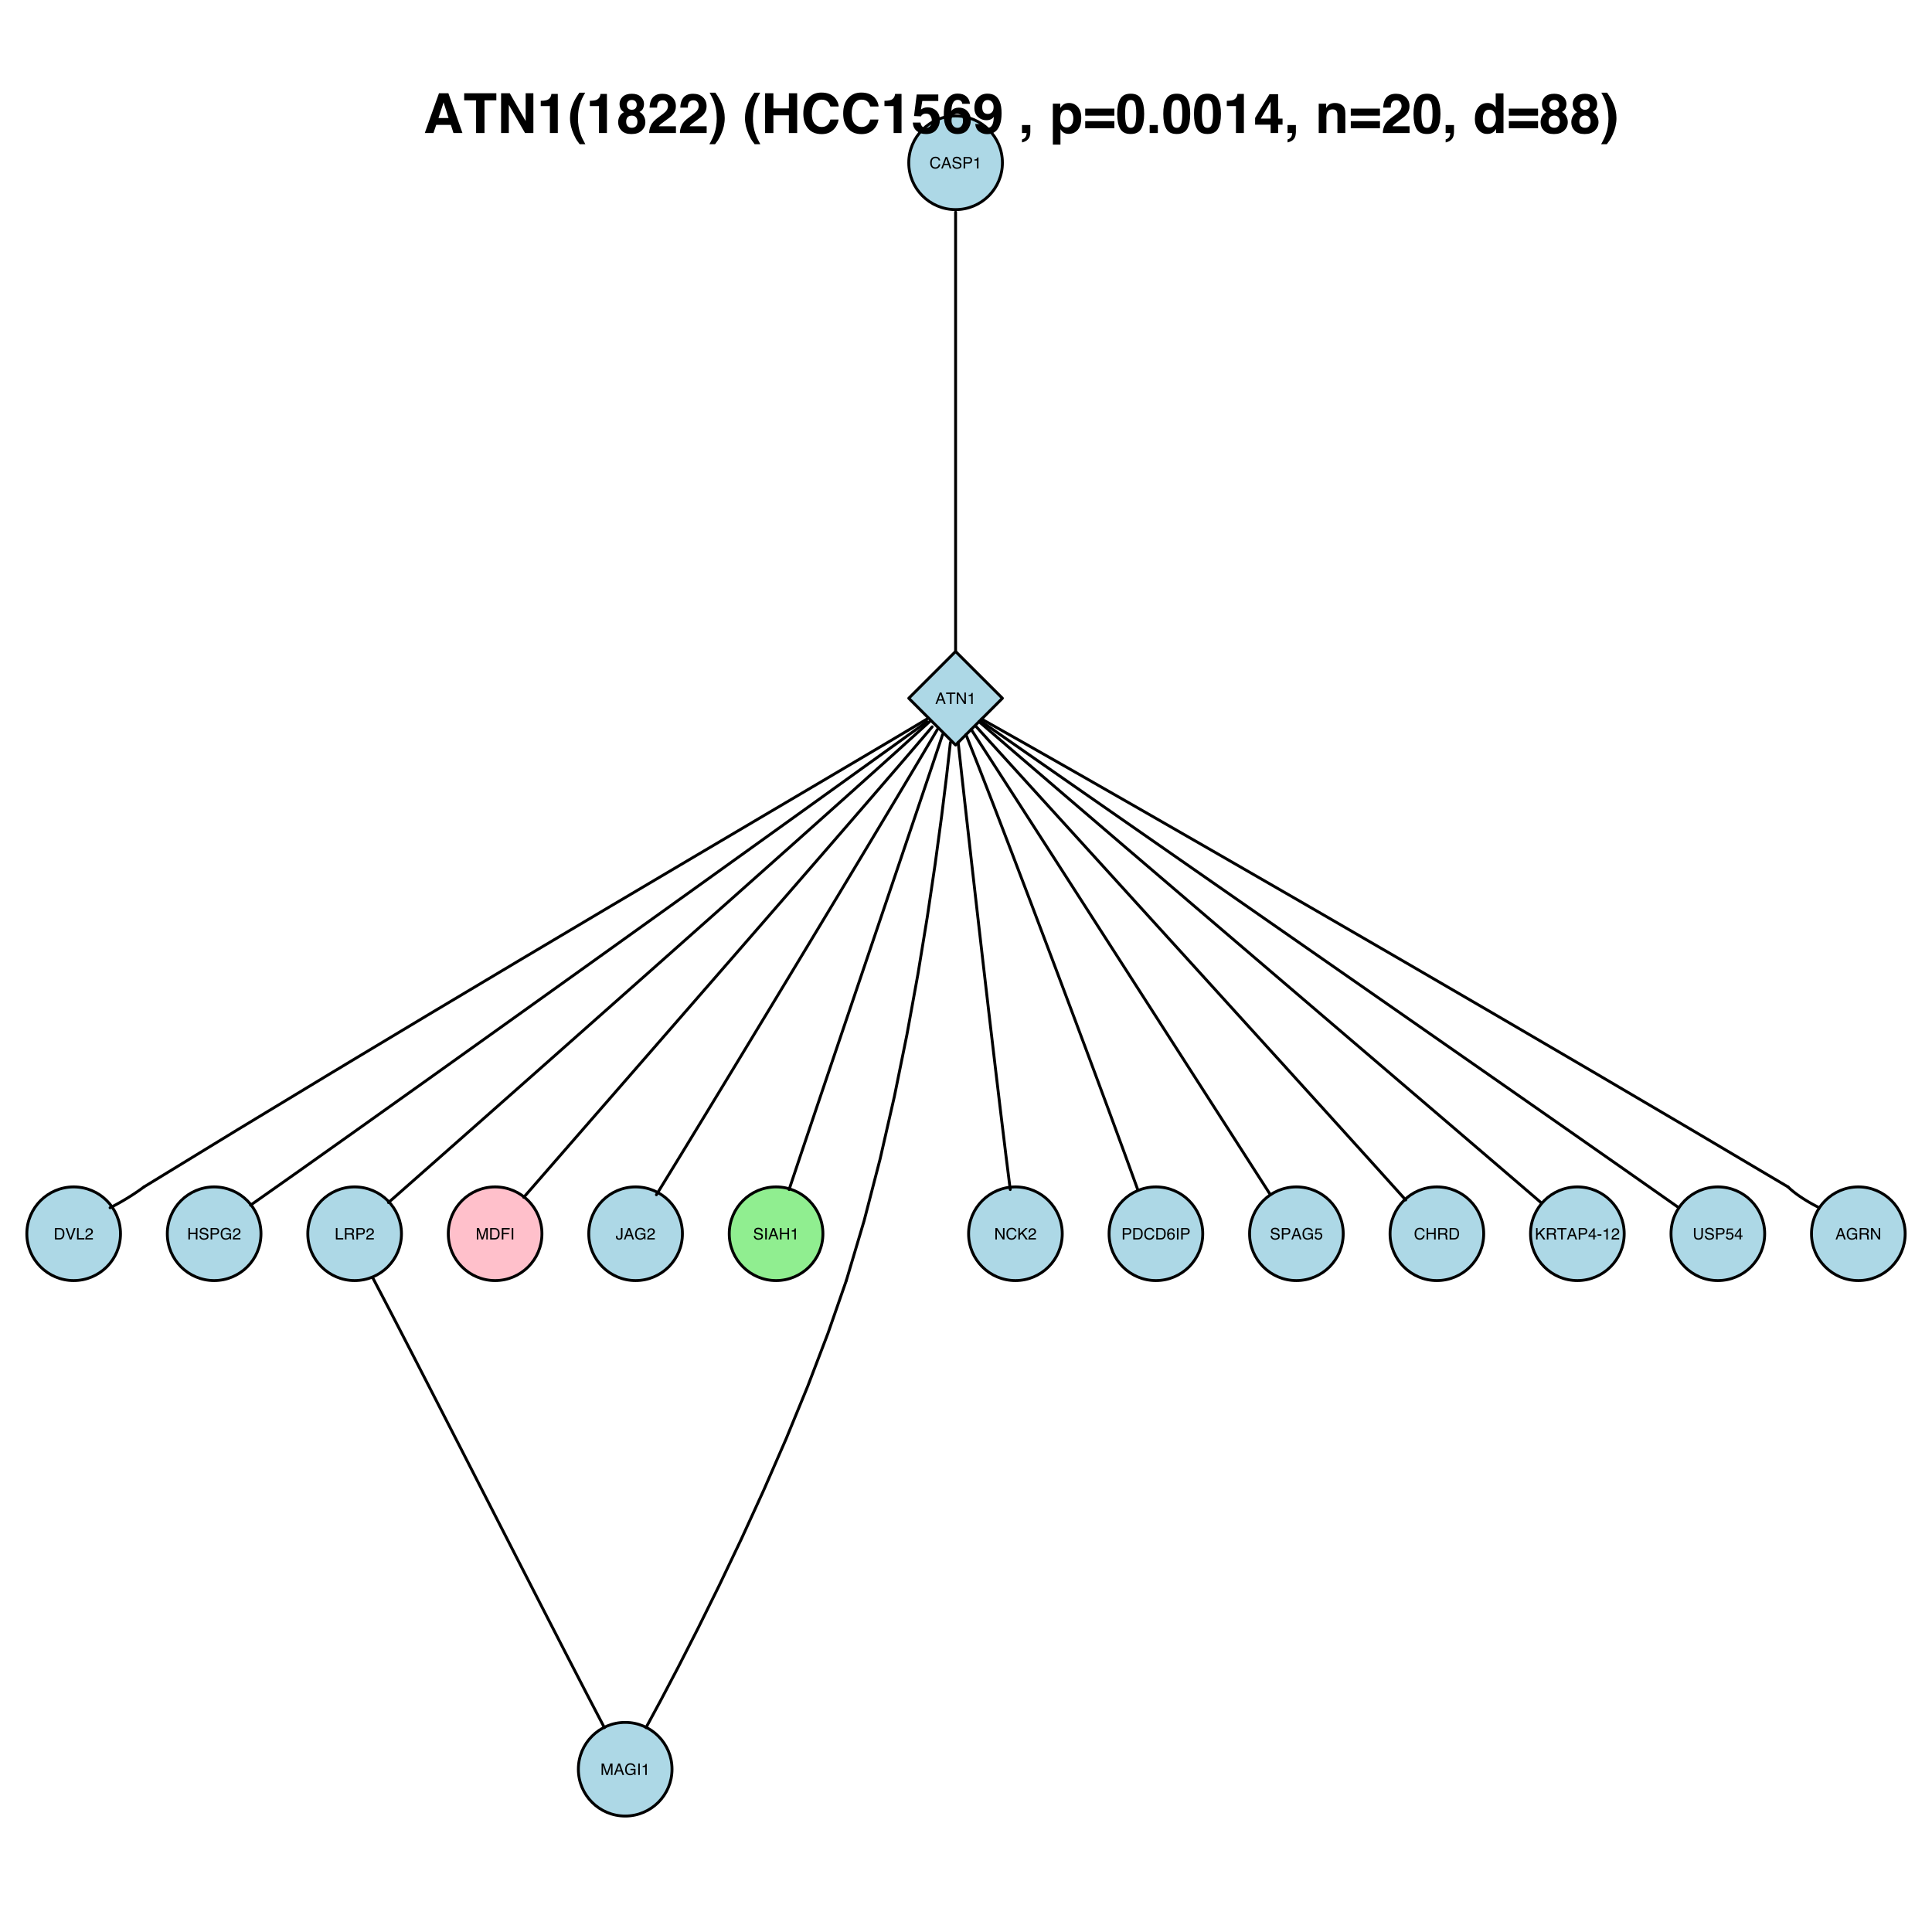 <?xml version="1.0" encoding="UTF-8"?>
<svg xmlns="http://www.w3.org/2000/svg" xmlns:xlink="http://www.w3.org/1999/xlink" width="504pt" height="504pt" viewBox="0 0 504 504" version="1.1">
<defs>
<g>
<symbol overflow="visible" id="glyph0-0">
<path style="stroke:none;" d="M 0.141 0 L 0.141 -2.984 L 2.5 -2.984 L 2.5 0 Z M 2.125 -0.375 L 2.125 -2.609 L 0.5 -2.609 L 0.5 -0.375 Z "/>
</symbol>
<symbol overflow="visible" id="glyph0-1">
<path style="stroke:none;" d="M 1.578 -3.062 C 1.953 -3.062 2.242 -2.961 2.453 -2.766 C 2.66 -2.566 2.773 -2.344 2.797 -2.094 L 2.406 -2.094 C 2.363 -2.281 2.273 -2.43 2.141 -2.547 C 2.004 -2.66 1.816 -2.719 1.578 -2.719 C 1.285 -2.719 1.047 -2.613 0.859 -2.406 C 0.68 -2.195 0.594 -1.879 0.594 -1.453 C 0.594 -1.098 0.672 -0.812 0.828 -0.594 C 0.992 -0.383 1.238 -0.281 1.562 -0.281 C 1.863 -0.281 2.094 -0.395 2.25 -0.625 C 2.332 -0.738 2.395 -0.895 2.438 -1.094 L 2.828 -1.094 C 2.797 -0.781 2.68 -0.52 2.484 -0.312 C 2.242 -0.051 1.922 0.078 1.516 0.078 C 1.172 0.078 0.879 -0.023 0.641 -0.234 C 0.336 -0.516 0.188 -0.941 0.188 -1.516 C 0.188 -1.961 0.301 -2.328 0.531 -2.609 C 0.781 -2.91 1.129 -3.062 1.578 -3.062 Z M 1.484 -3.062 Z "/>
</symbol>
<symbol overflow="visible" id="glyph0-2">
<path style="stroke:none;" d="M 1.844 -1.219 L 1.391 -2.531 L 0.906 -1.219 Z M 1.188 -2.984 L 1.641 -2.984 L 2.719 0 L 2.281 0 L 1.984 -0.891 L 0.797 -0.891 L 0.469 0 L 0.062 0 Z M 1.391 -2.984 Z "/>
</symbol>
<symbol overflow="visible" id="glyph0-3">
<path style="stroke:none;" d="M 0.578 -0.969 C 0.586 -0.789 0.629 -0.648 0.703 -0.547 C 0.836 -0.348 1.07 -0.25 1.406 -0.25 C 1.562 -0.25 1.703 -0.27 1.828 -0.312 C 2.066 -0.395 2.188 -0.547 2.188 -0.766 C 2.188 -0.93 2.133 -1.047 2.031 -1.109 C 1.926 -1.18 1.766 -1.242 1.547 -1.297 L 1.141 -1.391 C 0.879 -1.441 0.691 -1.504 0.578 -1.578 C 0.391 -1.703 0.297 -1.891 0.297 -2.141 C 0.297 -2.41 0.391 -2.629 0.578 -2.797 C 0.766 -2.973 1.023 -3.062 1.359 -3.062 C 1.672 -3.062 1.938 -2.984 2.156 -2.828 C 2.375 -2.68 2.484 -2.441 2.484 -2.109 L 2.109 -2.109 C 2.086 -2.266 2.047 -2.383 1.984 -2.469 C 1.859 -2.625 1.648 -2.703 1.359 -2.703 C 1.117 -2.703 0.945 -2.648 0.844 -2.547 C 0.738 -2.453 0.688 -2.336 0.688 -2.203 C 0.688 -2.055 0.742 -1.953 0.859 -1.891 C 0.941 -1.848 1.125 -1.789 1.406 -1.719 L 1.828 -1.625 C 2.023 -1.582 2.18 -1.52 2.297 -1.438 C 2.484 -1.301 2.578 -1.098 2.578 -0.828 C 2.578 -0.504 2.457 -0.27 2.219 -0.125 C 1.977 0.02 1.695 0.094 1.375 0.094 C 1.008 0.094 0.723 -0.004 0.516 -0.203 C 0.297 -0.391 0.191 -0.645 0.203 -0.969 Z M 1.391 -3.062 Z "/>
</symbol>
<symbol overflow="visible" id="glyph0-4">
<path style="stroke:none;" d="M 0.359 -2.984 L 1.703 -2.984 C 1.961 -2.984 2.172 -2.906 2.328 -2.75 C 2.492 -2.602 2.578 -2.395 2.578 -2.125 C 2.578 -1.895 2.504 -1.691 2.359 -1.516 C 2.211 -1.348 1.992 -1.266 1.703 -1.266 L 0.766 -1.266 L 0.766 0 L 0.359 0 Z M 2.172 -2.125 C 2.172 -2.344 2.094 -2.492 1.938 -2.578 C 1.844 -2.617 1.719 -2.641 1.562 -2.641 L 0.766 -2.641 L 0.766 -1.594 L 1.562 -1.594 C 1.738 -1.594 1.883 -1.629 2 -1.703 C 2.113 -1.785 2.172 -1.926 2.172 -2.125 Z "/>
</symbol>
<symbol overflow="visible" id="glyph0-5">
<path style="stroke:none;" d="M 0.391 -2.062 L 0.391 -2.344 C 0.66 -2.363 0.848 -2.406 0.953 -2.469 C 1.055 -2.531 1.133 -2.672 1.188 -2.891 L 1.469 -2.891 L 1.469 0 L 1.078 0 L 1.078 -2.062 Z "/>
</symbol>
<symbol overflow="visible" id="glyph0-6">
<path style="stroke:none;" d="M 2.484 -2.984 L 2.484 -2.625 L 1.484 -2.625 L 1.484 0 L 1.078 0 L 1.078 -2.625 L 0.062 -2.625 L 0.062 -2.984 Z "/>
</symbol>
<symbol overflow="visible" id="glyph0-7">
<path style="stroke:none;" d="M 0.312 -2.984 L 0.797 -2.984 L 2.297 -0.562 L 2.297 -2.984 L 2.688 -2.984 L 2.688 0 L 2.234 0 L 0.703 -2.406 L 0.703 0 L 0.312 0 Z M 1.469 -2.984 Z "/>
</symbol>
<symbol overflow="visible" id="glyph0-8">
<path style="stroke:none;" d="M 1.469 -0.344 C 1.602 -0.344 1.711 -0.359 1.797 -0.391 C 1.953 -0.441 2.082 -0.539 2.188 -0.688 C 2.258 -0.812 2.316 -0.969 2.359 -1.156 C 2.379 -1.27 2.391 -1.375 2.391 -1.469 C 2.391 -1.832 2.316 -2.117 2.172 -2.328 C 2.023 -2.535 1.785 -2.641 1.453 -2.641 L 0.734 -2.641 L 0.734 -0.344 Z M 0.328 -2.984 L 1.547 -2.984 C 1.953 -2.984 2.27 -2.836 2.5 -2.547 C 2.695 -2.285 2.797 -1.945 2.797 -1.531 C 2.797 -1.219 2.738 -0.93 2.625 -0.672 C 2.414 -0.223 2.051 0 1.531 0 L 0.328 0 Z "/>
</symbol>
<symbol overflow="visible" id="glyph0-9">
<path style="stroke:none;" d="M 0.547 -2.984 L 1.406 -0.438 L 2.25 -2.984 L 2.703 -2.984 L 1.625 0 L 1.188 0 L 0.109 -2.984 Z "/>
</symbol>
<symbol overflow="visible" id="glyph0-10">
<path style="stroke:none;" d="M 0.312 -2.984 L 0.719 -2.984 L 0.719 -0.359 L 2.234 -0.359 L 2.234 0 L 0.312 0 Z "/>
</symbol>
<symbol overflow="visible" id="glyph0-11">
<path style="stroke:none;" d="M 0.125 0 C 0.145 -0.25 0.195 -0.469 0.281 -0.656 C 0.375 -0.844 0.551 -1.008 0.812 -1.156 L 1.203 -1.391 C 1.379 -1.484 1.5 -1.566 1.562 -1.641 C 1.676 -1.754 1.734 -1.883 1.734 -2.031 C 1.734 -2.195 1.68 -2.328 1.578 -2.422 C 1.484 -2.523 1.348 -2.578 1.172 -2.578 C 0.922 -2.578 0.75 -2.484 0.656 -2.297 C 0.602 -2.191 0.578 -2.051 0.578 -1.875 L 0.203 -1.875 C 0.203 -2.125 0.25 -2.332 0.344 -2.5 C 0.5 -2.781 0.773 -2.922 1.172 -2.922 C 1.504 -2.922 1.75 -2.828 1.906 -2.641 C 2.062 -2.461 2.141 -2.266 2.141 -2.047 C 2.141 -1.816 2.055 -1.617 1.891 -1.453 C 1.797 -1.359 1.629 -1.238 1.391 -1.094 L 1.109 -0.953 C 0.973 -0.879 0.867 -0.805 0.797 -0.734 C 0.66 -0.617 0.57 -0.488 0.531 -0.344 L 2.125 -0.344 L 2.125 0 Z "/>
</symbol>
<symbol overflow="visible" id="glyph0-12">
<path style="stroke:none;" d="M 0.328 -2.984 L 0.734 -2.984 L 0.734 -1.75 L 2.281 -1.75 L 2.281 -2.984 L 2.688 -2.984 L 2.688 0 L 2.281 0 L 2.281 -1.391 L 0.734 -1.391 L 0.734 0 L 0.328 0 Z "/>
</symbol>
<symbol overflow="visible" id="glyph0-13">
<path style="stroke:none;" d="M 1.609 -3.062 C 1.891 -3.062 2.129 -3.004 2.328 -2.891 C 2.629 -2.734 2.812 -2.461 2.875 -2.078 L 2.469 -2.078 C 2.426 -2.297 2.328 -2.453 2.172 -2.547 C 2.016 -2.648 1.82 -2.703 1.594 -2.703 C 1.32 -2.703 1.086 -2.598 0.891 -2.391 C 0.703 -2.18 0.609 -1.875 0.609 -1.469 C 0.609 -1.113 0.688 -0.82 0.844 -0.594 C 1 -0.375 1.254 -0.266 1.609 -0.266 C 1.879 -0.266 2.102 -0.344 2.281 -0.5 C 2.457 -0.656 2.547 -0.91 2.547 -1.266 L 1.609 -1.266 L 1.609 -1.594 L 2.922 -1.594 L 2.922 0 L 2.672 0 L 2.562 -0.391 C 2.426 -0.234 2.305 -0.129 2.203 -0.078 C 2.023 0.023 1.801 0.078 1.531 0.078 C 1.176 0.078 0.867 -0.035 0.609 -0.266 C 0.336 -0.547 0.203 -0.938 0.203 -1.438 C 0.203 -1.938 0.336 -2.336 0.609 -2.641 C 0.867 -2.922 1.203 -3.062 1.609 -3.062 Z M 1.531 -3.062 Z "/>
</symbol>
<symbol overflow="visible" id="glyph0-14">
<path style="stroke:none;" d="M 1.703 -1.609 C 1.891 -1.609 2.035 -1.645 2.141 -1.719 C 2.254 -1.801 2.312 -1.941 2.312 -2.141 C 2.312 -2.348 2.238 -2.492 2.094 -2.578 C 2.008 -2.617 1.895 -2.641 1.75 -2.641 L 0.766 -2.641 L 0.766 -1.609 Z M 0.359 -2.984 L 1.75 -2.984 C 1.977 -2.984 2.164 -2.945 2.312 -2.875 C 2.594 -2.75 2.734 -2.516 2.734 -2.172 C 2.734 -1.992 2.691 -1.848 2.609 -1.734 C 2.535 -1.617 2.438 -1.531 2.312 -1.469 C 2.426 -1.414 2.508 -1.348 2.562 -1.266 C 2.625 -1.191 2.66 -1.07 2.672 -0.906 L 2.688 -0.5 C 2.688 -0.383 2.695 -0.301 2.719 -0.25 C 2.738 -0.156 2.781 -0.094 2.844 -0.062 L 2.844 0 L 2.344 0 C 2.332 -0.02 2.32 -0.051 2.312 -0.094 C 2.301 -0.133 2.297 -0.211 2.297 -0.328 L 2.266 -0.828 C 2.254 -1.023 2.18 -1.156 2.047 -1.219 C 1.973 -1.258 1.852 -1.281 1.688 -1.281 L 0.766 -1.281 L 0.766 0 L 0.359 0 Z "/>
</symbol>
<symbol overflow="visible" id="glyph0-15">
<path style="stroke:none;" d="M 0.312 -2.984 L 0.891 -2.984 L 1.734 -0.453 L 2.594 -2.984 L 3.156 -2.984 L 3.156 0 L 2.781 0 L 2.781 -1.766 C 2.781 -1.816 2.781 -1.91 2.781 -2.047 C 2.781 -2.191 2.781 -2.348 2.781 -2.516 L 1.938 0 L 1.531 0 L 0.688 -2.516 L 0.688 -2.422 C 0.688 -2.348 0.688 -2.234 0.688 -2.078 C 0.688 -1.93 0.688 -1.828 0.688 -1.766 L 0.688 0 L 0.312 0 Z "/>
</symbol>
<symbol overflow="visible" id="glyph0-16">
<path style="stroke:none;" d="M 0.359 -2.984 L 2.422 -2.984 L 2.422 -2.609 L 0.766 -2.609 L 0.766 -1.703 L 2.219 -1.703 L 2.219 -1.359 L 0.766 -1.359 L 0.766 0 L 0.359 0 Z "/>
</symbol>
<symbol overflow="visible" id="glyph0-17">
<path style="stroke:none;" d="M 0.406 -2.984 L 0.812 -2.984 L 0.812 0 L 0.406 0 Z "/>
</symbol>
<symbol overflow="visible" id="glyph0-18">
<path style="stroke:none;" d="M 1.781 -0.891 C 1.781 -0.641 1.742 -0.441 1.672 -0.297 C 1.535 -0.047 1.27 0.078 0.875 0.078 C 0.656 0.078 0.469 0.02 0.312 -0.094 C 0.156 -0.219 0.078 -0.438 0.078 -0.75 L 0.078 -0.969 L 0.453 -0.969 L 0.453 -0.75 C 0.453 -0.582 0.488 -0.457 0.562 -0.375 C 0.633 -0.301 0.742 -0.266 0.891 -0.266 C 1.109 -0.266 1.25 -0.336 1.312 -0.484 C 1.352 -0.566 1.375 -0.738 1.375 -1 L 1.375 -2.984 L 1.781 -2.984 Z "/>
</symbol>
<symbol overflow="visible" id="glyph0-19">
<path style="stroke:none;" d="M 0.312 -2.984 L 0.703 -2.984 L 0.703 -1.531 L 2.156 -2.984 L 2.719 -2.984 L 1.484 -1.781 L 2.75 0 L 2.234 0 L 1.188 -1.5 L 0.703 -1.047 L 0.703 0 L 0.312 0 Z "/>
</symbol>
<symbol overflow="visible" id="glyph0-20">
<path style="stroke:none;" d="M 1.219 -2.922 C 1.539 -2.922 1.766 -2.832 1.891 -2.656 C 2.023 -2.488 2.094 -2.316 2.094 -2.141 L 1.719 -2.141 C 1.695 -2.254 1.664 -2.348 1.625 -2.422 C 1.531 -2.535 1.395 -2.594 1.219 -2.594 C 1.02 -2.594 0.859 -2.5 0.734 -2.312 C 0.609 -2.125 0.539 -1.852 0.531 -1.5 C 0.613 -1.625 0.719 -1.719 0.844 -1.781 C 0.969 -1.832 1.098 -1.859 1.234 -1.859 C 1.484 -1.859 1.695 -1.781 1.875 -1.625 C 2.062 -1.469 2.156 -1.238 2.156 -0.938 C 2.156 -0.664 2.066 -0.426 1.891 -0.219 C 1.723 -0.02 1.477 0.078 1.156 0.078 C 0.883 0.078 0.648 -0.023 0.453 -0.234 C 0.254 -0.441 0.156 -0.789 0.156 -1.281 C 0.156 -1.633 0.195 -1.941 0.281 -2.203 C 0.457 -2.68 0.77 -2.922 1.219 -2.922 Z M 1.188 -0.25 C 1.383 -0.25 1.531 -0.312 1.625 -0.438 C 1.719 -0.57 1.766 -0.727 1.766 -0.906 C 1.766 -1.051 1.723 -1.191 1.641 -1.328 C 1.555 -1.461 1.398 -1.531 1.172 -1.531 C 1.016 -1.531 0.875 -1.477 0.75 -1.375 C 0.633 -1.27 0.578 -1.113 0.578 -0.906 C 0.578 -0.719 0.629 -0.562 0.734 -0.438 C 0.848 -0.312 1 -0.25 1.188 -0.25 Z "/>
</symbol>
<symbol overflow="visible" id="glyph0-21">
<path style="stroke:none;" d="M 0.516 -0.734 C 0.535 -0.523 0.629 -0.383 0.797 -0.312 C 0.891 -0.27 0.992 -0.25 1.109 -0.25 C 1.316 -0.25 1.473 -0.316 1.578 -0.453 C 1.68 -0.586 1.734 -0.738 1.734 -0.906 C 1.734 -1.113 1.672 -1.27 1.547 -1.375 C 1.43 -1.488 1.285 -1.547 1.109 -1.547 C 0.984 -1.547 0.875 -1.52 0.781 -1.469 C 0.695 -1.426 0.625 -1.363 0.562 -1.281 L 0.234 -1.297 L 0.453 -2.859 L 1.969 -2.859 L 1.969 -2.5 L 0.734 -2.5 L 0.609 -1.703 C 0.68 -1.754 0.742 -1.789 0.797 -1.812 C 0.91 -1.852 1.035 -1.875 1.172 -1.875 C 1.441 -1.875 1.672 -1.785 1.859 -1.609 C 2.047 -1.441 2.141 -1.227 2.141 -0.969 C 2.141 -0.695 2.051 -0.453 1.875 -0.234 C 1.707 -0.023 1.438 0.078 1.062 0.078 C 0.832 0.078 0.625 0.008 0.438 -0.125 C 0.258 -0.258 0.16 -0.461 0.141 -0.734 Z "/>
</symbol>
<symbol overflow="visible" id="glyph0-22">
<path style="stroke:none;" d="M 1.375 -1.031 L 1.375 -2.344 L 0.438 -1.031 Z M 1.375 0 L 1.375 -0.703 L 0.109 -0.703 L 0.109 -1.062 L 1.438 -2.922 L 1.75 -2.922 L 1.75 -1.031 L 2.172 -1.031 L 2.172 -0.703 L 1.75 -0.703 L 1.75 0 Z "/>
</symbol>
<symbol overflow="visible" id="glyph0-23">
<path style="stroke:none;" d="M 0.172 -1.344 L 1.188 -1.344 L 1.188 -0.969 L 0.172 -0.969 Z "/>
</symbol>
<symbol overflow="visible" id="glyph0-24">
<path style="stroke:none;" d="M 0.75 -2.984 L 0.75 -1.141 C 0.75 -0.922 0.789 -0.738 0.875 -0.594 C 1 -0.383 1.203 -0.281 1.484 -0.281 C 1.828 -0.281 2.062 -0.395 2.188 -0.625 C 2.25 -0.75 2.281 -0.922 2.281 -1.141 L 2.281 -2.984 L 2.688 -2.984 L 2.688 -1.312 C 2.688 -0.938 2.641 -0.648 2.547 -0.453 C 2.359 -0.098 2.016 0.078 1.516 0.078 C 1.016 0.078 0.676 -0.098 0.5 -0.453 C 0.395 -0.648 0.344 -0.938 0.344 -1.312 L 0.344 -2.984 Z M 1.516 -2.984 Z "/>
</symbol>
<symbol overflow="visible" id="glyph1-0">
<path style="stroke:none;" d="M 1.078 0 L 1.078 -10.375 L 9.438 -10.375 L 9.438 0 Z M 8.141 -1.297 L 8.141 -9.078 L 2.375 -9.078 L 2.375 -1.297 Z "/>
</symbol>
<symbol overflow="visible" id="glyph1-1">
<path style="stroke:none;" d="M 3.938 -3.922 L 6.562 -3.922 L 5.266 -8 Z M 4.062 -10.375 L 6.516 -10.375 L 10.188 0 L 7.844 0 L 7.172 -2.125 L 3.344 -2.125 L 2.625 0 L 0.359 0 Z M 5.281 -10.375 Z "/>
</symbol>
<symbol overflow="visible" id="glyph1-2">
<path style="stroke:none;" d="M 8.625 -10.375 L 8.625 -8.531 L 5.531 -8.531 L 5.531 0 L 3.344 0 L 3.344 -8.531 L 0.234 -8.531 L 0.234 -10.375 Z "/>
</symbol>
<symbol overflow="visible" id="glyph1-3">
<path style="stroke:none;" d="M 1.062 -10.375 L 3.328 -10.375 L 7.469 -3.125 L 7.469 -10.375 L 9.484 -10.375 L 9.484 0 L 7.312 0 L 3.078 -7.359 L 3.078 0 L 1.062 0 Z M 5.359 -10.391 Z "/>
</symbol>
<symbol overflow="visible" id="glyph1-4">
<path style="stroke:none;" d="M 1 -7.031 L 1 -8.406 C 1.633 -8.426 2.078 -8.469 2.328 -8.531 C 2.734 -8.613 3.062 -8.789 3.312 -9.062 C 3.488 -9.238 3.617 -9.484 3.703 -9.797 C 3.754 -9.973 3.781 -10.109 3.781 -10.203 L 5.453 -10.203 L 5.453 0 L 3.391 0 L 3.391 -7.031 Z "/>
</symbol>
<symbol overflow="visible" id="glyph1-5">
<path style="stroke:none;" d="M 1.453 -7.75 C 1.816 -8.613 2.359 -9.539 3.078 -10.531 L 4.594 -10.531 L 4.156 -9.75 C 3.562 -8.664 3.148 -7.531 2.922 -6.344 C 2.773 -5.562 2.703 -4.711 2.703 -3.797 C 2.703 -2.359 2.91 -1.039 3.328 0.156 C 3.566 0.875 4 1.789 4.625 2.906 L 3.141 2.906 L 2.641 2.219 C 2.316 1.812 1.973 1.195 1.609 0.375 C 0.953 -1.082 0.625 -2.516 0.625 -3.922 C 0.625 -5.211 0.898 -6.488 1.453 -7.75 Z "/>
</symbol>
<symbol overflow="visible" id="glyph1-6">
<path style="stroke:none;" d="M 2.469 -2.969 C 2.469 -2.457 2.598 -2.062 2.859 -1.781 C 3.117 -1.508 3.477 -1.375 3.938 -1.375 C 4.395 -1.375 4.754 -1.508 5.016 -1.781 C 5.273 -2.062 5.406 -2.457 5.406 -2.969 C 5.406 -3.488 5.27 -3.879 5 -4.141 C 4.738 -4.41 4.383 -4.547 3.938 -4.547 C 3.477 -4.547 3.117 -4.41 2.859 -4.141 C 2.598 -3.879 2.469 -3.488 2.469 -2.969 Z M 0.375 -2.828 C 0.375 -3.398 0.504 -3.914 0.766 -4.375 C 1.023 -4.844 1.406 -5.195 1.906 -5.438 C 1.414 -5.758 1.098 -6.109 0.953 -6.484 C 0.805 -6.867 0.734 -7.227 0.734 -7.562 C 0.734 -8.312 1.008 -8.945 1.562 -9.469 C 2.125 -9.988 2.914 -10.25 3.938 -10.25 C 4.945 -10.25 5.727 -9.988 6.281 -9.469 C 6.844 -8.945 7.125 -8.312 7.125 -7.562 C 7.125 -7.227 7.051 -6.867 6.906 -6.484 C 6.758 -6.109 6.441 -5.781 5.953 -5.5 C 6.453 -5.219 6.828 -4.844 7.078 -4.375 C 7.336 -3.914 7.469 -3.398 7.469 -2.828 C 7.469 -1.973 7.148 -1.242 6.516 -0.641 C 5.879 -0.035 4.988 0.266 3.844 0.266 C 2.707 0.266 1.844 -0.035 1.25 -0.641 C 0.664 -1.242 0.375 -1.973 0.375 -2.828 Z M 2.641 -7.344 C 2.641 -6.969 2.754 -6.66 2.984 -6.422 C 3.211 -6.191 3.531 -6.078 3.938 -6.078 C 4.344 -6.078 4.656 -6.191 4.875 -6.422 C 5.102 -6.66 5.219 -6.969 5.219 -7.344 C 5.219 -7.75 5.102 -8.062 4.875 -8.281 C 4.656 -8.508 4.344 -8.625 3.938 -8.625 C 3.531 -8.625 3.211 -8.508 2.984 -8.281 C 2.754 -8.062 2.641 -7.75 2.641 -7.344 Z "/>
</symbol>
<symbol overflow="visible" id="glyph1-7">
<path style="stroke:none;" d="M 0.453 0 C 0.473 -0.727 0.629 -1.395 0.922 -2 C 1.203 -2.688 1.879 -3.41 2.953 -4.172 C 3.867 -4.828 4.461 -5.297 4.734 -5.578 C 5.148 -6.023 5.359 -6.516 5.359 -7.047 C 5.359 -7.484 5.238 -7.844 5 -8.125 C 4.77 -8.406 4.43 -8.547 3.984 -8.547 C 3.367 -8.547 2.953 -8.32 2.734 -7.875 C 2.609 -7.613 2.535 -7.195 2.516 -6.625 L 0.562 -6.625 C 0.594 -7.488 0.75 -8.188 1.031 -8.719 C 1.57 -9.738 2.523 -10.25 3.891 -10.25 C 4.961 -10.25 5.816 -9.945 6.453 -9.344 C 7.098 -8.75 7.422 -7.961 7.422 -6.984 C 7.422 -6.223 7.191 -5.551 6.734 -4.969 C 6.441 -4.57 5.957 -4.141 5.281 -3.672 L 4.484 -3.094 C 3.984 -2.738 3.641 -2.477 3.453 -2.312 C 3.266 -2.156 3.109 -1.973 2.984 -1.766 L 7.438 -1.766 L 7.438 0 Z "/>
</symbol>
<symbol overflow="visible" id="glyph1-8">
<path style="stroke:none;" d="M 1.688 -10.531 C 2.406 -9.539 2.945 -8.613 3.312 -7.75 C 3.863 -6.488 4.141 -5.211 4.141 -3.922 C 4.141 -2.516 3.816 -1.082 3.172 0.375 C 2.797 1.195 2.445 1.812 2.125 2.219 L 1.625 2.906 L 0.141 2.906 C 0.766 1.789 1.195 0.875 1.438 0.156 C 1.852 -1.039 2.062 -2.359 2.062 -3.797 C 2.062 -4.711 1.988 -5.562 1.844 -6.344 C 1.613 -7.531 1.203 -8.664 0.609 -9.75 L 0.188 -10.531 Z "/>
</symbol>
<symbol overflow="visible" id="glyph1-9">
<path style="stroke:none;" d=""/>
</symbol>
<symbol overflow="visible" id="glyph1-10">
<path style="stroke:none;" d="M 1.078 0 L 1.078 -10.375 L 3.234 -10.375 L 3.234 -6.422 L 7.281 -6.422 L 7.281 -10.375 L 9.438 -10.375 L 9.438 0 L 7.281 0 L 7.281 -4.625 L 3.234 -4.625 L 3.234 0 Z "/>
</symbol>
<symbol overflow="visible" id="glyph1-11">
<path style="stroke:none;" d="M 0.641 -5.094 C 0.641 -6.906 1.129 -8.301 2.109 -9.281 C 2.953 -10.133 4.023 -10.562 5.328 -10.562 C 7.066 -10.562 8.344 -9.988 9.156 -8.844 C 9.594 -8.207 9.832 -7.566 9.875 -6.922 L 7.703 -6.922 C 7.555 -7.41 7.375 -7.785 7.156 -8.047 C 6.758 -8.492 6.176 -8.719 5.406 -8.719 C 4.625 -8.719 4.004 -8.398 3.547 -7.766 C 3.086 -7.129 2.859 -6.227 2.859 -5.062 C 2.859 -3.895 3.098 -3.02 3.578 -2.438 C 4.066 -1.863 4.68 -1.578 5.422 -1.578 C 6.18 -1.578 6.758 -1.828 7.156 -2.328 C 7.375 -2.598 7.555 -3 7.703 -3.531 L 9.844 -3.531 C 9.656 -2.406 9.176 -1.488 8.406 -0.781 C 7.633 -0.07 6.645 0.281 5.438 0.281 C 3.945 0.281 2.773 -0.191 1.922 -1.141 C 1.066 -2.109 0.641 -3.426 0.641 -5.094 Z M 5.266 -10.688 Z "/>
</symbol>
<symbol overflow="visible" id="glyph1-12">
<path style="stroke:none;" d="M 2.375 -2.734 C 2.457 -2.297 2.609 -1.957 2.828 -1.719 C 3.055 -1.477 3.383 -1.359 3.812 -1.359 C 4.312 -1.359 4.691 -1.531 4.953 -1.875 C 5.211 -2.227 5.344 -2.672 5.344 -3.203 C 5.344 -3.723 5.219 -4.16 4.969 -4.516 C 4.727 -4.879 4.352 -5.062 3.844 -5.062 C 3.594 -5.062 3.379 -5.031 3.203 -4.969 C 2.891 -4.852 2.656 -4.645 2.5 -4.344 L 0.703 -4.438 L 1.406 -10.062 L 7.031 -10.062 L 7.031 -8.359 L 2.859 -8.359 L 2.5 -6.141 C 2.812 -6.336 3.051 -6.469 3.219 -6.531 C 3.508 -6.645 3.863 -6.703 4.281 -6.703 C 5.125 -6.703 5.859 -6.414 6.484 -5.844 C 7.117 -5.281 7.438 -4.457 7.438 -3.375 C 7.438 -2.426 7.133 -1.582 6.531 -0.844 C 5.926 -0.102 5.02 0.266 3.812 0.266 C 2.844 0.266 2.047 0.004 1.422 -0.516 C 0.797 -1.035 0.445 -1.773 0.375 -2.734 Z "/>
</symbol>
<symbol overflow="visible" id="glyph1-13">
<path style="stroke:none;" d="M 2.469 -3.234 C 2.469 -2.68 2.613 -2.227 2.906 -1.875 C 3.195 -1.531 3.57 -1.359 4.031 -1.359 C 4.477 -1.359 4.828 -1.523 5.078 -1.859 C 5.336 -2.203 5.469 -2.641 5.469 -3.172 C 5.469 -3.766 5.32 -4.219 5.031 -4.531 C 4.738 -4.852 4.379 -5.016 3.953 -5.016 C 3.617 -5.016 3.316 -4.91 3.047 -4.703 C 2.66 -4.398 2.469 -3.91 2.469 -3.234 Z M 5.281 -7.625 C 5.281 -7.789 5.219 -7.973 5.094 -8.172 C 4.875 -8.492 4.547 -8.656 4.109 -8.656 C 3.461 -8.656 3 -8.289 2.719 -7.562 C 2.57 -7.156 2.469 -6.555 2.406 -5.766 C 2.656 -6.066 2.941 -6.285 3.266 -6.422 C 3.598 -6.555 3.977 -6.625 4.406 -6.625 C 5.312 -6.625 6.051 -6.316 6.625 -5.703 C 7.207 -5.086 7.5 -4.301 7.5 -3.344 C 7.5 -2.383 7.211 -1.539 6.641 -0.812 C 6.078 -0.094 5.195 0.266 4 0.266 C 2.719 0.266 1.77 -0.27 1.156 -1.344 C 0.688 -2.188 0.453 -3.27 0.453 -4.594 C 0.453 -5.375 0.484 -6.008 0.547 -6.5 C 0.66 -7.363 0.891 -8.082 1.234 -8.656 C 1.523 -9.145 1.906 -9.539 2.375 -9.844 C 2.844 -10.145 3.406 -10.297 4.062 -10.297 C 5.008 -10.297 5.766 -10.051 6.328 -9.562 C 6.891 -9.082 7.207 -8.438 7.281 -7.625 Z "/>
</symbol>
<symbol overflow="visible" id="glyph1-14">
<path style="stroke:none;" d="M 0.422 -6.609 C 0.422 -7.703 0.738 -8.586 1.375 -9.266 C 2.008 -9.941 2.828 -10.281 3.828 -10.281 C 5.379 -10.281 6.445 -9.594 7.031 -8.219 C 7.352 -7.445 7.516 -6.426 7.516 -5.156 C 7.516 -3.914 7.359 -2.883 7.047 -2.062 C 6.441 -0.488 5.344 0.297 3.75 0.297 C 2.977 0.297 2.285 0.07 1.672 -0.375 C 1.066 -0.832 0.723 -1.492 0.641 -2.359 L 2.625 -2.359 C 2.676 -2.055 2.801 -1.812 3 -1.625 C 3.207 -1.438 3.484 -1.344 3.828 -1.344 C 4.492 -1.344 4.957 -1.711 5.219 -2.453 C 5.363 -2.848 5.457 -3.438 5.5 -4.219 C 5.312 -3.988 5.117 -3.812 4.922 -3.688 C 4.547 -3.457 4.082 -3.344 3.531 -3.344 C 2.719 -3.344 1.992 -3.625 1.359 -4.188 C 0.734 -4.75 0.422 -5.555 0.422 -6.609 Z M 3.969 -4.984 C 4.238 -4.984 4.5 -5.062 4.75 -5.219 C 5.207 -5.508 5.438 -6.016 5.438 -6.734 C 5.438 -7.305 5.301 -7.758 5.031 -8.094 C 4.758 -8.438 4.391 -8.609 3.922 -8.609 C 3.578 -8.609 3.281 -8.516 3.031 -8.328 C 2.656 -8.023 2.469 -7.516 2.469 -6.797 C 2.469 -6.191 2.586 -5.738 2.828 -5.438 C 3.078 -5.133 3.457 -4.984 3.969 -4.984 Z "/>
</symbol>
<symbol overflow="visible" id="glyph1-15">
<path style="stroke:none;" d="M 0.828 1.672 C 1.234 1.555 1.531 1.363 1.719 1.094 C 1.906 0.832 2.016 0.469 2.047 0 L 0.828 0 L 0.828 -2.094 L 3 -2.094 L 3 -0.281 C 3 0.039 2.957 0.375 2.875 0.719 C 2.789 1.062 2.633 1.363 2.406 1.625 C 2.156 1.895 1.859 2.098 1.516 2.234 C 1.18 2.367 0.953 2.438 0.828 2.438 Z "/>
</symbol>
<symbol overflow="visible" id="glyph1-16">
<path style="stroke:none;" d="M 6.219 -3.828 C 6.219 -4.422 6.082 -4.941 5.812 -5.391 C 5.539 -5.848 5.102 -6.078 4.5 -6.078 C 3.77 -6.078 3.27 -5.734 3 -5.047 C 2.863 -4.68 2.797 -4.219 2.797 -3.656 C 2.797 -2.77 3.031 -2.145 3.5 -1.781 C 3.781 -1.57 4.113 -1.469 4.5 -1.469 C 5.062 -1.469 5.488 -1.68 5.781 -2.109 C 6.07 -2.535 6.219 -3.109 6.219 -3.828 Z M 5.078 -7.844 C 5.973 -7.844 6.727 -7.508 7.344 -6.844 C 7.969 -6.188 8.281 -5.219 8.281 -3.938 C 8.281 -2.582 7.977 -1.551 7.375 -0.844 C 6.77 -0.133 5.988 0.219 5.031 0.219 C 4.414 0.219 3.91 0.066 3.516 -0.234 C 3.285 -0.41 3.066 -0.66 2.859 -0.984 L 2.859 3.016 L 0.875 3.016 L 0.875 -7.672 L 2.797 -7.672 L 2.797 -6.531 C 3.016 -6.863 3.242 -7.129 3.484 -7.328 C 3.93 -7.672 4.461 -7.844 5.078 -7.844 Z "/>
</symbol>
<symbol overflow="visible" id="glyph1-17">
<path style="stroke:none;" d="M 8.125 -6.375 L 8.125 -4.531 L 0.516 -4.531 L 0.516 -6.375 Z M 8.125 -3.094 L 8.125 -1.25 L 0.516 -1.25 L 0.516 -3.094 Z "/>
</symbol>
<symbol overflow="visible" id="glyph1-18">
<path style="stroke:none;" d="M 2.5 -5 C 2.5 -3.832 2.594 -2.938 2.781 -2.312 C 2.977 -1.688 3.375 -1.375 3.969 -1.375 C 4.562 -1.375 4.953 -1.688 5.141 -2.312 C 5.328 -2.938 5.422 -3.832 5.422 -5 C 5.422 -6.227 5.328 -7.133 5.141 -7.719 C 4.953 -8.312 4.562 -8.609 3.969 -8.609 C 3.375 -8.609 2.977 -8.312 2.781 -7.719 C 2.594 -7.133 2.5 -6.227 2.5 -5 Z M 3.969 -10.266 C 5.27 -10.266 6.18 -9.805 6.703 -8.891 C 7.223 -7.984 7.484 -6.688 7.484 -5 C 7.484 -3.312 7.223 -2.016 6.703 -1.109 C 6.18 -0.203 5.27 0.25 3.969 0.25 C 2.664 0.25 1.754 -0.203 1.234 -1.109 C 0.711 -2.016 0.453 -3.312 0.453 -5 C 0.453 -6.688 0.711 -7.984 1.234 -8.891 C 1.754 -9.805 2.664 -10.266 3.969 -10.266 Z "/>
</symbol>
<symbol overflow="visible" id="glyph1-19">
<path style="stroke:none;" d="M 0.906 -2.094 L 3.031 -2.094 L 3.031 0 L 0.906 0 Z "/>
</symbol>
<symbol overflow="visible" id="glyph1-20">
<path style="stroke:none;" d="M 7.531 -2.188 L 6.375 -2.188 L 6.375 0 L 4.422 0 L 4.422 -2.188 L 0.375 -2.188 L 0.375 -3.953 L 4.125 -10.141 L 6.375 -10.141 L 6.375 -3.766 L 7.531 -3.766 Z M 4.422 -3.766 L 4.422 -8.172 L 1.859 -3.766 Z "/>
</symbol>
<symbol overflow="visible" id="glyph1-21">
<path style="stroke:none;" d="M 5.188 -7.844 C 5.977 -7.844 6.625 -7.633 7.125 -7.219 C 7.633 -6.812 7.891 -6.125 7.891 -5.156 L 7.891 0 L 5.828 0 L 5.828 -4.656 C 5.828 -5.062 5.773 -5.375 5.672 -5.594 C 5.473 -5.988 5.098 -6.188 4.547 -6.188 C 3.867 -6.188 3.398 -5.895 3.141 -5.312 C 3.016 -5.008 2.953 -4.625 2.953 -4.156 L 2.953 0 L 0.953 0 L 0.953 -7.656 L 2.891 -7.656 L 2.891 -6.531 C 3.141 -6.926 3.379 -7.211 3.609 -7.391 C 4.023 -7.691 4.551 -7.844 5.188 -7.844 Z M 4.453 -7.875 Z "/>
</symbol>
<symbol overflow="visible" id="glyph1-22">
<path style="stroke:none;" d="M 3.766 -7.844 C 4.223 -7.844 4.633 -7.738 5 -7.531 C 5.363 -7.332 5.656 -7.055 5.875 -6.703 L 5.875 -10.359 L 7.906 -10.359 L 7.906 0 L 5.969 0 L 5.969 -1.062 C 5.676 -0.602 5.348 -0.27 4.984 -0.062 C 4.617 0.133 4.164 0.234 3.625 0.234 C 2.727 0.234 1.973 -0.125 1.359 -0.844 C 0.742 -1.57 0.438 -2.504 0.438 -3.641 C 0.438 -4.941 0.738 -5.969 1.344 -6.719 C 1.945 -7.469 2.754 -7.844 3.766 -7.844 Z M 4.203 -1.453 C 4.766 -1.453 5.191 -1.66 5.484 -2.078 C 5.785 -2.504 5.938 -3.051 5.938 -3.719 C 5.938 -4.656 5.695 -5.328 5.219 -5.734 C 4.938 -5.973 4.602 -6.094 4.219 -6.094 C 3.625 -6.094 3.191 -5.867 2.922 -5.422 C 2.648 -4.984 2.516 -4.438 2.516 -3.781 C 2.516 -3.07 2.648 -2.504 2.922 -2.078 C 3.203 -1.66 3.629 -1.453 4.203 -1.453 Z "/>
</symbol>
</g>
</defs>
<g id="surface15198">
<rect x="0" y="0" width="504" height="504" style="fill:rgb(100%,100%,100%);fill-opacity:1;stroke:none;"/>
<path style="fill-rule:nonzero;fill:rgb(67.843%,84.706%,90.196%);fill-opacity:1;stroke-width:0.75;stroke-linecap:round;stroke-linejoin:round;stroke:rgb(0%,0%,0%);stroke-opacity:1;stroke-miterlimit:10;" d="M 261.5 42.461 C 261.5 49.207 256.031 54.68 249.285 54.68 C 242.539 54.68 237.07 49.207 237.07 42.461 C 237.07 35.715 242.539 30.246 249.285 30.246 C 256.031 30.246 261.5 35.715 261.5 42.461 "/>
<path style="fill-rule:nonzero;fill:rgb(67.843%,84.706%,90.196%);fill-opacity:1;stroke-width:0.75;stroke-linecap:round;stroke-linejoin:round;stroke:rgb(0%,0%,0%);stroke-opacity:1;stroke-miterlimit:10;" d="M 31.434 321.848 C 31.434 328.594 25.961 334.062 19.215 334.062 C 12.469 334.062 7 328.594 7 321.848 C 7 315.098 12.469 309.629 19.215 309.629 C 25.961 309.629 31.434 315.098 31.434 321.848 "/>
<path style="fill-rule:nonzero;fill:rgb(67.843%,84.706%,90.196%);fill-opacity:1;stroke-width:0.75;stroke-linecap:round;stroke-linejoin:round;stroke:rgb(0%,0%,0%);stroke-opacity:1;stroke-miterlimit:10;" d="M 68.082 321.848 C 68.082 328.594 62.609 334.062 55.863 334.062 C 49.117 334.062 43.648 328.594 43.648 321.848 C 43.648 315.098 49.117 309.629 55.863 309.629 C 62.609 309.629 68.082 315.098 68.082 321.848 "/>
<path style="fill-rule:nonzero;fill:rgb(67.843%,84.706%,90.196%);fill-opacity:1;stroke-width:0.75;stroke-linecap:round;stroke-linejoin:round;stroke:rgb(0%,0%,0%);stroke-opacity:1;stroke-miterlimit:10;" d="M 104.73 321.848 C 104.73 328.594 99.258 334.062 92.512 334.062 C 85.766 334.062 80.297 328.594 80.297 321.848 C 80.297 315.098 85.766 309.629 92.512 309.629 C 99.258 309.629 104.73 315.098 104.73 321.848 "/>
<path style="fill-rule:nonzero;fill:rgb(100%,75.294%,79.608%);fill-opacity:1;stroke-width:0.75;stroke-linecap:round;stroke-linejoin:round;stroke:rgb(0%,0%,0%);stroke-opacity:1;stroke-miterlimit:10;" d="M 141.375 321.848 C 141.375 328.594 135.906 334.062 129.16 334.062 C 122.414 334.062 116.945 328.594 116.945 321.848 C 116.945 315.098 122.414 309.629 129.16 309.629 C 135.906 309.629 141.375 315.098 141.375 321.848 "/>
<path style="fill-rule:nonzero;fill:rgb(67.843%,84.706%,90.196%);fill-opacity:1;stroke-width:0.75;stroke-linecap:round;stroke-linejoin:round;stroke:rgb(0%,0%,0%);stroke-opacity:1;stroke-miterlimit:10;" d="M 178.023 321.848 C 178.023 328.594 172.555 334.062 165.809 334.062 C 159.062 334.062 153.594 328.594 153.594 321.848 C 153.594 315.098 159.062 309.629 165.809 309.629 C 172.555 309.629 178.023 315.098 178.023 321.848 "/>
<path style="fill-rule:nonzero;fill:rgb(56.471%,93.333%,56.471%);fill-opacity:1;stroke-width:0.75;stroke-linecap:round;stroke-linejoin:round;stroke:rgb(0%,0%,0%);stroke-opacity:1;stroke-miterlimit:10;" d="M 214.672 321.848 C 214.672 328.594 209.203 334.062 202.457 334.062 C 195.711 334.062 190.242 328.594 190.242 321.848 C 190.242 315.098 195.711 309.629 202.457 309.629 C 209.203 309.629 214.672 315.098 214.672 321.848 "/>
<path style="fill-rule:nonzero;fill:rgb(67.843%,84.706%,90.196%);fill-opacity:1;stroke-width:0.75;stroke-linecap:round;stroke-linejoin:round;stroke:rgb(0%,0%,0%);stroke-opacity:1;stroke-miterlimit:10;" d="M 175.309 461.539 C 175.309 468.285 169.84 473.754 163.094 473.754 C 156.348 473.754 150.879 468.285 150.879 461.539 C 150.879 454.793 156.348 449.32 163.094 449.32 C 169.84 449.32 175.309 454.793 175.309 461.539 "/>
<path style="fill-rule:nonzero;fill:rgb(67.843%,84.706%,90.196%);fill-opacity:1;stroke-width:0.75;stroke-linecap:round;stroke-linejoin:round;stroke:rgb(0%,0%,0%);stroke-opacity:1;stroke-miterlimit:10;" d="M 277.109 321.848 C 277.109 328.594 271.641 334.062 264.895 334.062 C 258.148 334.062 252.68 328.594 252.68 321.848 C 252.68 315.098 258.148 309.629 264.895 309.629 C 271.641 309.629 277.109 315.098 277.109 321.848 "/>
<path style="fill-rule:nonzero;fill:rgb(67.843%,84.706%,90.196%);fill-opacity:1;stroke-width:0.75;stroke-linecap:round;stroke-linejoin:round;stroke:rgb(0%,0%,0%);stroke-opacity:1;stroke-miterlimit:10;" d="M 313.758 321.848 C 313.758 328.594 308.289 334.062 301.543 334.062 C 294.797 334.062 289.328 328.594 289.328 321.848 C 289.328 315.098 294.797 309.629 301.543 309.629 C 308.289 309.629 313.758 315.098 313.758 321.848 "/>
<path style="fill-rule:nonzero;fill:rgb(67.843%,84.706%,90.196%);fill-opacity:1;stroke-width:0.75;stroke-linecap:round;stroke-linejoin:round;stroke:rgb(0%,0%,0%);stroke-opacity:1;stroke-miterlimit:10;" d="M 350.406 321.848 C 350.406 328.594 344.938 334.062 338.191 334.062 C 331.445 334.062 325.977 328.594 325.977 321.848 C 325.977 315.098 331.445 309.629 338.191 309.629 C 344.938 309.629 350.406 315.098 350.406 321.848 "/>
<path style="fill-rule:nonzero;fill:rgb(67.843%,84.706%,90.196%);fill-opacity:1;stroke-width:0.75;stroke-linecap:round;stroke-linejoin:round;stroke:rgb(0%,0%,0%);stroke-opacity:1;stroke-miterlimit:10;" d="M 387.055 321.848 C 387.055 328.594 381.586 334.062 374.84 334.062 C 368.094 334.062 362.625 328.594 362.625 321.848 C 362.625 315.098 368.094 309.629 374.84 309.629 C 381.586 309.629 387.055 315.098 387.055 321.848 "/>
<path style="fill-rule:nonzero;fill:rgb(67.843%,84.706%,90.196%);fill-opacity:1;stroke-width:0.75;stroke-linecap:round;stroke-linejoin:round;stroke:rgb(0%,0%,0%);stroke-opacity:1;stroke-miterlimit:10;" d="M 423.703 321.848 C 423.703 328.594 418.234 334.062 411.488 334.062 C 404.742 334.062 399.27 328.594 399.27 321.848 C 399.27 315.098 404.742 309.629 411.488 309.629 C 418.234 309.629 423.703 315.098 423.703 321.848 "/>
<path style="fill-rule:nonzero;fill:rgb(67.843%,84.706%,90.196%);fill-opacity:1;stroke-width:0.75;stroke-linecap:round;stroke-linejoin:round;stroke:rgb(0%,0%,0%);stroke-opacity:1;stroke-miterlimit:10;" d="M 460.352 321.848 C 460.352 328.594 454.883 334.062 448.137 334.062 C 441.391 334.062 435.918 328.594 435.918 321.848 C 435.918 315.098 441.391 309.629 448.137 309.629 C 454.883 309.629 460.352 315.098 460.352 321.848 "/>
<path style="fill-rule:nonzero;fill:rgb(67.843%,84.706%,90.196%);fill-opacity:1;stroke-width:0.75;stroke-linecap:round;stroke-linejoin:round;stroke:rgb(0%,0%,0%);stroke-opacity:1;stroke-miterlimit:10;" d="M 497 321.848 C 497 328.594 491.531 334.062 484.785 334.062 C 478.039 334.062 472.566 328.594 472.566 321.848 C 472.566 315.098 478.039 309.629 484.785 309.629 C 491.531 309.629 497 315.098 497 321.848 "/>
<path style="fill-rule:nonzero;fill:rgb(67.843%,84.706%,90.196%);fill-opacity:1;stroke-width:0.75;stroke-linecap:round;stroke-linejoin:round;stroke:rgb(0%,0%,0%);stroke-opacity:1;stroke-miterlimit:10;" d="M 237.07 182.152 L 249.285 169.949 L 261.5 182.152 L 249.285 194.359 Z "/>
<g style="fill:rgb(0%,0%,0%);fill-opacity:1;">
  <use xlink:href="#glyph0-1" x="242.469" y="43.945"/>
  <use xlink:href="#glyph0-2" x="245.47" y="43.945"/>
  <use xlink:href="#glyph0-3" x="248.242" y="43.945"/>
  <use xlink:href="#glyph0-4" x="251.015" y="43.945"/>
  <use xlink:href="#glyph0-5" x="253.787" y="43.945"/>
</g>
<g style="fill:rgb(0%,0%,0%);fill-opacity:1;">
  <use xlink:href="#glyph0-2" x="243.973" y="183.645"/>
  <use xlink:href="#glyph0-6" x="246.745" y="183.645"/>
  <use xlink:href="#glyph0-7" x="249.284" y="183.645"/>
  <use xlink:href="#glyph0-5" x="252.285" y="183.645"/>
</g>
<g style="fill:rgb(0%,0%,0%);fill-opacity:1;">
  <use xlink:href="#glyph0-8" x="14.016" y="323.34"/>
  <use xlink:href="#glyph0-9" x="17.017" y="323.34"/>
  <use xlink:href="#glyph0-10" x="19.789" y="323.34"/>
  <use xlink:href="#glyph0-11" x="22.101" y="323.34"/>
</g>
<g style="fill:rgb(0%,0%,0%);fill-opacity:1;">
  <use xlink:href="#glyph0-12" x="48.816" y="323.332"/>
  <use xlink:href="#glyph0-3" x="51.818" y="323.332"/>
  <use xlink:href="#glyph0-4" x="54.59" y="323.332"/>
  <use xlink:href="#glyph0-13" x="57.362" y="323.332"/>
  <use xlink:href="#glyph0-11" x="60.595" y="323.332"/>
</g>
<g style="fill:rgb(0%,0%,0%);fill-opacity:1;">
  <use xlink:href="#glyph0-10" x="87.312" y="323.34"/>
  <use xlink:href="#glyph0-14" x="89.624" y="323.34"/>
  <use xlink:href="#glyph0-4" x="92.626" y="323.34"/>
  <use xlink:href="#glyph0-11" x="95.398" y="323.34"/>
</g>
<g style="fill:rgb(0%,0%,0%);fill-opacity:1;">
  <use xlink:href="#glyph0-15" x="124.082" y="323.34"/>
  <use xlink:href="#glyph0-8" x="127.544" y="323.34"/>
  <use xlink:href="#glyph0-16" x="130.546" y="323.34"/>
  <use xlink:href="#glyph0-17" x="133.085" y="323.34"/>
</g>
<g style="fill:rgb(0%,0%,0%);fill-opacity:1;">
  <use xlink:href="#glyph0-18" x="160.609" y="323.34"/>
  <use xlink:href="#glyph0-2" x="162.688" y="323.34"/>
  <use xlink:href="#glyph0-13" x="165.46" y="323.34"/>
  <use xlink:href="#glyph0-11" x="168.693" y="323.34"/>
</g>
<g style="fill:rgb(0%,0%,0%);fill-opacity:1;">
  <use xlink:href="#glyph0-3" x="196.449" y="323.332"/>
  <use xlink:href="#glyph0-17" x="199.221" y="323.332"/>
  <use xlink:href="#glyph0-2" x="200.376" y="323.332"/>
  <use xlink:href="#glyph0-12" x="203.148" y="323.332"/>
  <use xlink:href="#glyph0-5" x="206.15" y="323.332"/>
</g>
<g style="fill:rgb(0%,0%,0%);fill-opacity:1;">
  <use xlink:href="#glyph0-15" x="156.629" y="463.031"/>
  <use xlink:href="#glyph0-2" x="160.091" y="463.031"/>
  <use xlink:href="#glyph0-13" x="162.863" y="463.031"/>
  <use xlink:href="#glyph0-17" x="166.096" y="463.031"/>
  <use xlink:href="#glyph0-5" x="167.251" y="463.031"/>
</g>
<g style="fill:rgb(0%,0%,0%);fill-opacity:1;">
  <use xlink:href="#glyph0-7" x="259.352" y="323.34"/>
  <use xlink:href="#glyph0-1" x="262.353" y="323.34"/>
  <use xlink:href="#glyph0-19" x="265.355" y="323.34"/>
  <use xlink:href="#glyph0-11" x="268.127" y="323.34"/>
</g>
<g style="fill:rgb(0%,0%,0%);fill-opacity:1;">
  <use xlink:href="#glyph0-4" x="292.535" y="323.34"/>
  <use xlink:href="#glyph0-8" x="295.307" y="323.34"/>
  <use xlink:href="#glyph0-1" x="298.309" y="323.34"/>
  <use xlink:href="#glyph0-8" x="301.31" y="323.34"/>
  <use xlink:href="#glyph0-20" x="304.312" y="323.34"/>
  <use xlink:href="#glyph0-17" x="306.623" y="323.34"/>
  <use xlink:href="#glyph0-4" x="307.778" y="323.34"/>
</g>
<g style="fill:rgb(0%,0%,0%);fill-opacity:1;">
  <use xlink:href="#glyph0-3" x="331.262" y="323.332"/>
  <use xlink:href="#glyph0-4" x="334.034" y="323.332"/>
  <use xlink:href="#glyph0-2" x="336.806" y="323.332"/>
  <use xlink:href="#glyph0-13" x="339.578" y="323.332"/>
  <use xlink:href="#glyph0-21" x="342.811" y="323.332"/>
</g>
<g style="fill:rgb(0%,0%,0%);fill-opacity:1;">
  <use xlink:href="#glyph0-1" x="368.836" y="323.34"/>
  <use xlink:href="#glyph0-12" x="371.837" y="323.34"/>
  <use xlink:href="#glyph0-14" x="374.839" y="323.34"/>
  <use xlink:href="#glyph0-8" x="377.84" y="323.34"/>
</g>
<g style="fill:rgb(0%,0%,0%);fill-opacity:1;">
  <use xlink:href="#glyph0-19" x="400.402" y="323.34"/>
  <use xlink:href="#glyph0-14" x="403.175" y="323.34"/>
  <use xlink:href="#glyph0-6" x="406.176" y="323.34"/>
  <use xlink:href="#glyph0-2" x="408.715" y="323.34"/>
  <use xlink:href="#glyph0-4" x="411.487" y="323.34"/>
  <use xlink:href="#glyph0-22" x="414.259" y="323.34"/>
  <use xlink:href="#glyph0-23" x="416.571" y="323.34"/>
  <use xlink:href="#glyph0-5" x="417.955" y="323.34"/>
  <use xlink:href="#glyph0-11" x="420.266" y="323.34"/>
</g>
<g style="fill:rgb(0%,0%,0%);fill-opacity:1;">
  <use xlink:href="#glyph0-24" x="441.551" y="323.332"/>
  <use xlink:href="#glyph0-3" x="444.552" y="323.332"/>
  <use xlink:href="#glyph0-4" x="447.324" y="323.332"/>
  <use xlink:href="#glyph0-21" x="450.097" y="323.332"/>
  <use xlink:href="#glyph0-22" x="452.408" y="323.332"/>
</g>
<g style="fill:rgb(0%,0%,0%);fill-opacity:1;">
  <use xlink:href="#glyph0-2" x="478.781" y="323.34"/>
  <use xlink:href="#glyph0-13" x="481.553" y="323.34"/>
  <use xlink:href="#glyph0-14" x="484.786" y="323.34"/>
  <use xlink:href="#glyph0-7" x="487.788" y="323.34"/>
</g>
<path style="fill:none;stroke-width:0.75;stroke-linecap:round;stroke-linejoin:round;stroke:rgb(0%,0%,0%);stroke-opacity:1;stroke-miterlimit:10;" d="M 249.285 55.348 L 249.285 169.949 "/>
<path style="fill:none;stroke-width:0.75;stroke-linecap:round;stroke-linejoin:round;stroke:rgb(0%,0%,0%);stroke-opacity:1;stroke-miterlimit:10;" d="M 241.82 187.578 L 231.648 193.633 L 217.773 201.836 L 200.73 211.895 L 181.055 223.516 L 159.277 236.402 L 135.93 250.27 L 111.551 264.82 L 86.672 279.758 L 61.824 294.797 L 37.539 309.641 "/>
<path style="fill:none;stroke-width:0.75;stroke-linecap:round;stroke-linejoin:round;stroke:rgb(0%,0%,0%);stroke-opacity:1;stroke-miterlimit:10;" d="M 37.539 309.641 L 36.707 310.25 L 35.84 310.855 L 34.949 311.453 L 34.043 312.039 L 33.129 312.605 L 32.215 313.156 L 31.309 313.68 L 30.418 314.176 L 29.551 314.637 L 28.719 315.066 "/>
<path style="fill:none;stroke-width:0.75;stroke-linecap:round;stroke-linejoin:round;stroke:rgb(0%,0%,0%);stroke-opacity:1;stroke-miterlimit:10;" d="M 241.82 188.258 L 230.703 196.258 L 215.52 207.168 L 197.25 220.285 L 176.875 234.902 L 155.375 250.305 L 133.73 265.789 L 112.93 280.648 L 93.945 294.172 L 77.766 305.656 L 65.367 314.387 "/>
<path style="fill:none;stroke-width:0.75;stroke-linecap:round;stroke-linejoin:round;stroke:rgb(0%,0%,0%);stroke-opacity:1;stroke-miterlimit:10;" d="M 244.535 190.293 L 239.625 198.578 L 233.262 209.23 L 225.797 221.68 L 217.562 235.363 L 208.906 249.711 L 200.164 264.164 L 191.688 278.148 L 183.812 291.109 L 176.883 302.473 L 171.238 311.676 "/>
<path style="fill:none;stroke-width:0.75;stroke-linecap:round;stroke-linejoin:round;stroke:rgb(0%,0%,0%);stroke-opacity:1;stroke-miterlimit:10;" d="M 242.5 188.258 L 233.543 196.367 L 221.434 207.227 L 206.918 220.184 L 190.758 234.562 L 173.699 249.711 L 156.496 264.961 L 139.906 279.648 L 124.68 293.109 L 111.574 304.684 L 101.336 313.707 "/>
<path style="fill:none;stroke-width:0.75;stroke-linecap:round;stroke-linejoin:round;stroke:rgb(0%,0%,0%);stroke-opacity:1;stroke-miterlimit:10;" d="M 243.176 189.613 L 236.18 197.793 L 226.949 208.496 L 216.016 221.125 L 203.914 235.062 L 191.176 249.711 L 178.336 264.461 L 165.926 278.707 L 154.484 291.84 L 144.539 303.258 L 136.625 312.352 "/>
<path style="fill:none;stroke-width:0.75;stroke-linecap:round;stroke-linejoin:round;stroke:rgb(0%,0%,0%);stroke-opacity:1;stroke-miterlimit:10;" d="M 245.891 191.648 L 243.031 200.188 L 239.449 210.824 L 235.32 223.047 L 230.82 236.348 L 226.125 250.219 L 221.41 264.152 L 216.852 277.637 L 212.621 290.164 L 208.895 301.227 L 205.852 310.316 "/>
<path style="fill:none;stroke-width:0.75;stroke-linecap:round;stroke-linejoin:round;stroke:rgb(0%,0%,0%);stroke-opacity:1;stroke-miterlimit:10;" d="M 249.965 193.684 L 250.91 202.332 L 252.094 212.906 L 253.453 224.941 L 254.938 237.961 L 256.496 251.492 L 258.074 265.062 L 259.621 278.203 L 261.082 290.441 L 262.406 301.305 L 263.539 310.316 "/>
<path style="fill:none;stroke-width:0.75;stroke-linecap:round;stroke-linejoin:round;stroke:rgb(0%,0%,0%);stroke-opacity:1;stroke-miterlimit:10;" d="M 254.715 189.613 L 261.992 197.629 L 271.637 208.242 L 283.094 220.844 L 295.793 234.812 L 309.18 249.543 L 322.684 264.414 L 335.754 278.812 L 347.816 292.121 L 358.32 303.734 L 366.695 313.031 "/>
<path style="fill:none;stroke-width:0.75;stroke-linecap:round;stroke-linejoin:round;stroke:rgb(0%,0%,0%);stroke-opacity:1;stroke-miterlimit:10;" d="M 247.93 193.684 L 246.949 202.336 L 245.625 213.031 L 243.945 225.453 L 241.891 239.285 L 239.445 254.203 L 236.59 269.898 L 233.316 286.047 L 229.598 302.332 L 225.426 318.441 L 220.781 334.051 "/>
<path style="fill:none;stroke-width:0.75;stroke-linecap:round;stroke-linejoin:round;stroke:rgb(0%,0%,0%);stroke-opacity:1;stroke-miterlimit:10;" d="M 220.781 334.051 L 216 347.789 L 210.719 361.609 L 205.09 375.309 L 199.258 388.68 L 193.379 401.523 L 187.602 413.637 L 182.078 424.812 L 176.957 434.848 L 172.387 443.539 L 168.523 450.688 "/>
<path style="fill:none;stroke-width:0.75;stroke-linecap:round;stroke-linejoin:round;stroke:rgb(0%,0%,0%);stroke-opacity:1;stroke-miterlimit:10;" d="M 252 191.648 L 255.305 200.023 L 259.395 210.562 L 264.07 222.75 L 269.137 236.055 L 274.395 249.965 L 279.656 263.957 L 284.723 277.508 L 289.398 290.098 L 293.484 301.211 L 296.793 310.316 "/>
<path style="fill:none;stroke-width:0.75;stroke-linecap:round;stroke-linejoin:round;stroke:rgb(0%,0%,0%);stroke-opacity:1;stroke-miterlimit:10;" d="M 253.355 190.293 L 258.711 198.578 L 265.578 209.23 L 273.594 221.68 L 282.395 235.363 L 291.617 249.711 L 300.902 264.164 L 309.887 278.148 L 318.207 291.109 L 325.5 302.473 L 331.406 311.676 "/>
<path style="fill:none;stroke-width:0.75;stroke-linecap:round;stroke-linejoin:round;stroke:rgb(0%,0%,0%);stroke-opacity:1;stroke-miterlimit:10;" d="M 255.395 188.258 L 264.812 196.367 L 277.48 207.227 L 292.617 220.184 L 309.438 234.562 L 327.164 249.711 L 345.012 264.961 L 362.199 279.648 L 377.945 293.109 L 391.469 304.684 L 401.984 313.707 "/>
<path style="fill:none;stroke-width:0.75;stroke-linecap:round;stroke-linejoin:round;stroke:rgb(0%,0%,0%);stroke-opacity:1;stroke-miterlimit:10;" d="M 256.07 188.258 L 267.32 196.094 L 282.871 206.914 L 301.688 220.004 L 322.734 234.652 L 344.977 250.137 L 367.387 265.742 L 388.922 280.754 L 408.551 294.457 L 425.238 306.133 L 437.957 315.066 "/>
<path style="fill:none;stroke-width:0.75;stroke-linecap:round;stroke-linejoin:round;stroke:rgb(0%,0%,0%);stroke-opacity:1;stroke-miterlimit:10;" d="M 256.07 187.578 L 266.508 193.469 L 280.754 201.574 L 298.266 211.594 L 318.5 223.223 L 340.906 236.148 L 364.941 250.074 L 390.062 264.691 L 415.719 279.695 L 441.367 294.777 L 466.461 309.641 "/>
<path style="fill:none;stroke-width:0.75;stroke-linecap:round;stroke-linejoin:round;stroke:rgb(0%,0%,0%);stroke-opacity:1;stroke-miterlimit:10;" d="M 466.461 309.641 L 467.109 310.25 L 467.828 310.855 L 468.605 311.453 L 469.426 312.039 L 470.277 312.605 L 471.152 313.156 L 472.031 313.68 L 472.91 314.176 L 473.77 314.637 L 474.605 315.066 "/>
<path style="fill:none;stroke-width:0.75;stroke-linecap:round;stroke-linejoin:round;stroke:rgb(0%,0%,0%);stroke-opacity:1;stroke-miterlimit:10;" d="M 97.262 333.375 L 101.887 342.227 L 107.453 352.996 L 113.73 365.207 L 120.48 378.379 L 134.449 405.684 L 141.199 418.855 L 147.473 431.066 L 153.043 441.836 L 157.664 450.688 "/>
<g style="fill:rgb(0%,0%,0%);fill-opacity:1;">
  <use xlink:href="#glyph1-1" x="110.453" y="34.707"/>
  <use xlink:href="#glyph1-2" x="120.857" y="34.707"/>
  <use xlink:href="#glyph1-3" x="129.657" y="34.707"/>
  <use xlink:href="#glyph1-4" x="140.061" y="34.707"/>
  <use xlink:href="#glyph1-5" x="148.073" y="34.707"/>
  <use xlink:href="#glyph1-4" x="152.87" y="34.707"/>
  <use xlink:href="#glyph1-6" x="160.882" y="34.707"/>
  <use xlink:href="#glyph1-7" x="168.894" y="34.707"/>
  <use xlink:href="#glyph1-7" x="176.906" y="34.707"/>
  <use xlink:href="#glyph1-8" x="184.918" y="34.707"/>
  <use xlink:href="#glyph1-9" x="189.716" y="34.707"/>
  <use xlink:href="#glyph1-5" x="193.718" y="34.707"/>
  <use xlink:href="#glyph1-10" x="198.516" y="34.707"/>
  <use xlink:href="#glyph1-11" x="208.919" y="34.707"/>
  <use xlink:href="#glyph1-11" x="219.323" y="34.707"/>
  <use xlink:href="#glyph1-4" x="229.727" y="34.707"/>
  <use xlink:href="#glyph1-12" x="237.739" y="34.707"/>
  <use xlink:href="#glyph1-13" x="245.751" y="34.707"/>
  <use xlink:href="#glyph1-14" x="253.763" y="34.707"/>
  <use xlink:href="#glyph1-9" x="261.775" y="34.707"/>
  <use xlink:href="#glyph1-15" x="265.778" y="34.707"/>
  <use xlink:href="#glyph1-9" x="269.78" y="34.707"/>
  <use xlink:href="#glyph1-16" x="273.783" y="34.707"/>
  <use xlink:href="#glyph1-17" x="282.582" y="34.707"/>
  <use xlink:href="#glyph1-18" x="290.996" y="34.707"/>
  <use xlink:href="#glyph1-19" x="299.008" y="34.707"/>
  <use xlink:href="#glyph1-18" x="303.01" y="34.707"/>
  <use xlink:href="#glyph1-18" x="311.022" y="34.707"/>
  <use xlink:href="#glyph1-4" x="319.034" y="34.707"/>
  <use xlink:href="#glyph1-20" x="327.046" y="34.707"/>
  <use xlink:href="#glyph1-15" x="335.058" y="34.707"/>
  <use xlink:href="#glyph1-9" x="339.061" y="34.707"/>
  <use xlink:href="#glyph1-21" x="343.063" y="34.707"/>
  <use xlink:href="#glyph1-17" x="351.863" y="34.707"/>
  <use xlink:href="#glyph1-7" x="360.276" y="34.707"/>
  <use xlink:href="#glyph1-18" x="368.288" y="34.707"/>
  <use xlink:href="#glyph1-15" x="376.3" y="34.707"/>
  <use xlink:href="#glyph1-9" x="380.303" y="34.707"/>
  <use xlink:href="#glyph1-22" x="384.306" y="34.707"/>
  <use xlink:href="#glyph1-17" x="393.105" y="34.707"/>
  <use xlink:href="#glyph1-6" x="401.518" y="34.707"/>
  <use xlink:href="#glyph1-6" x="409.531" y="34.707"/>
  <use xlink:href="#glyph1-8" x="417.543" y="34.707"/>
</g>
</g>
</svg>
